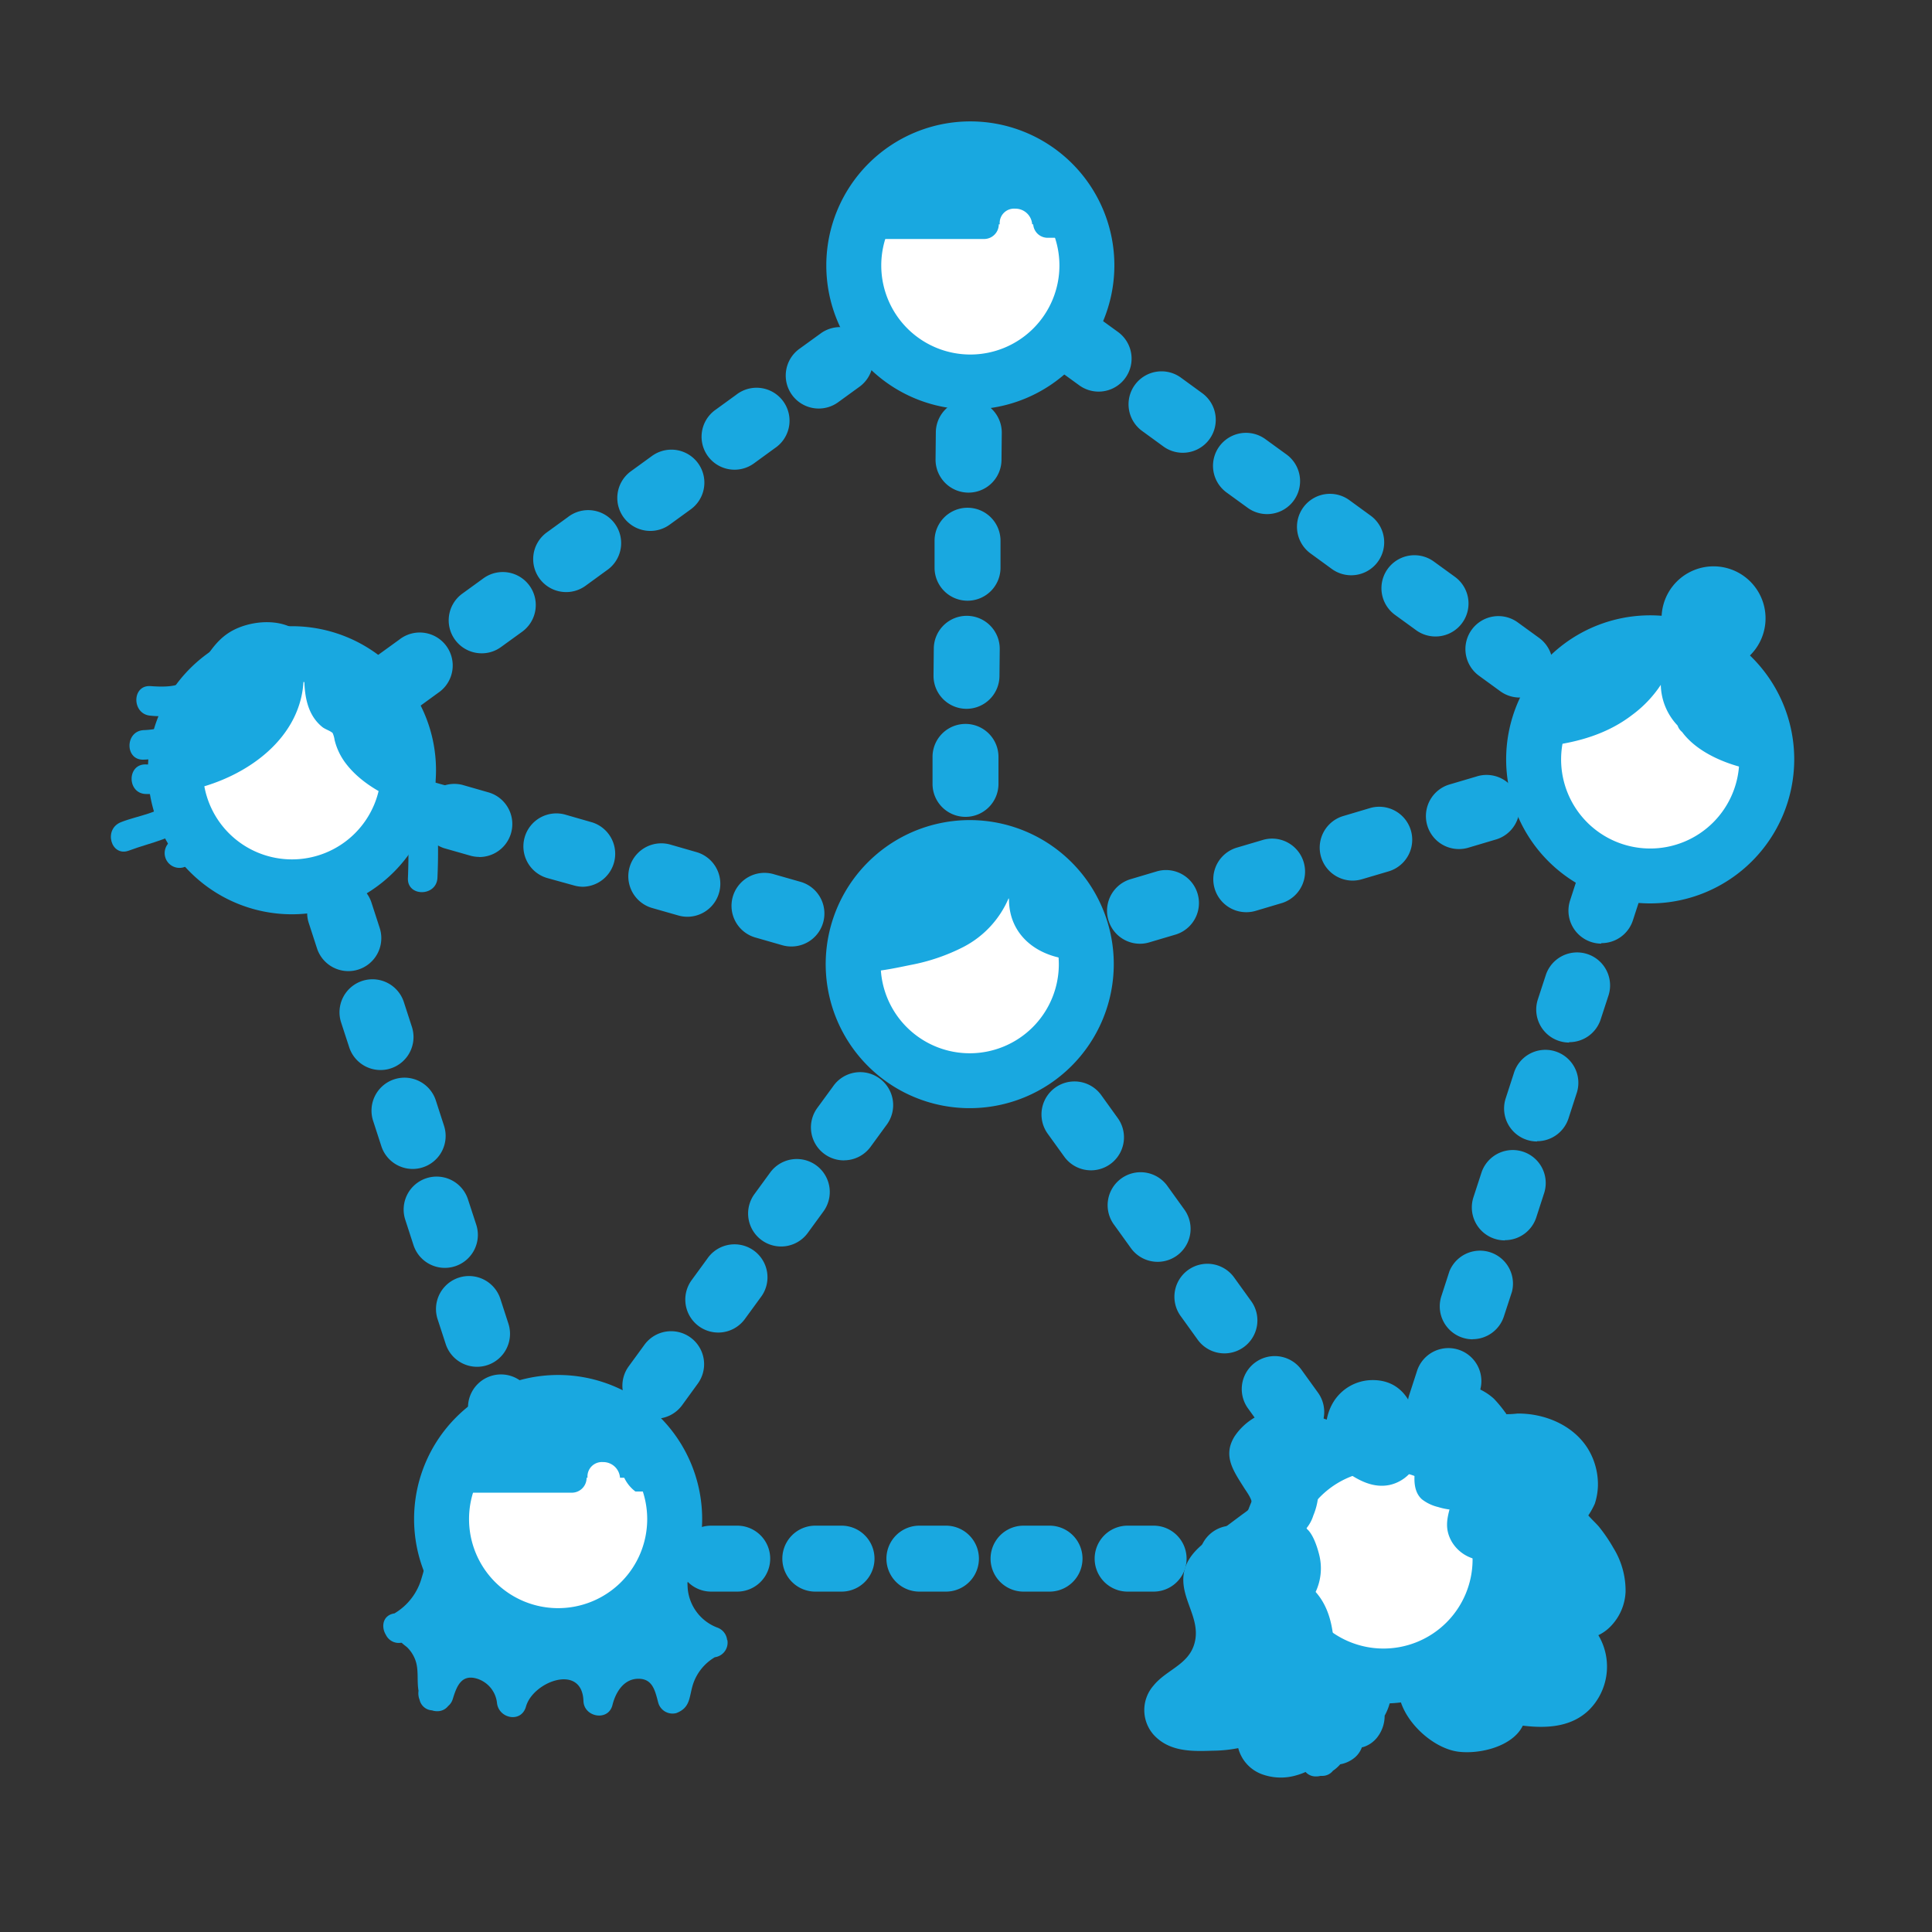 <svg id="Layer_1" data-name="Layer 1" xmlns="http://www.w3.org/2000/svg" viewBox="0 0 351.56 351.56"><rect x="0" y="0" width="351.56" height="351.56" fill="#333333" stroke="none"/><defs><style>.cls-1{fill:#19a8e0;}.cls-2{fill:#fff;}.cls-3{opacity:0;}.cls-4{fill:#64cdf6;}</style></defs><title>graphs</title><path class="cls-1" d="M177.33,338.72a6,6,0,0,1-1.66-.24l-1.29-.37a6,6,0,1,1,3.31-11.53L179,327a6,6,0,0,1-1.65,11.77Z" transform="translate(-122.87 -192.18)"/><path class="cls-1" d="M189.7,342.27A6,6,0,0,1,188,342l-4.73-1.36a6,6,0,1,1,3.31-11.53l4.73,1.36a6,6,0,0,1-1.65,11.77Z" transform="translate(-122.87 -192.18)"/><path class="cls-1" d="M285.81,369.85a6,6,0,0,1-1.66-.24l-4.73-1.36a6,6,0,0,1,3.31-11.53l4.73,1.36a6,6,0,0,1-1.65,11.77Zm-18.94-5.44a5.92,5.92,0,0,1-1.65-.23l-4.74-1.36a6,6,0,1,1,3.31-11.53l4.74,1.35a6,6,0,0,1-1.66,11.77ZM247.94,359a6,6,0,0,1-1.66-.24l-4.73-1.35a6,6,0,1,1,3.31-11.54l4.73,1.36A6,6,0,0,1,247.94,359ZM229,353.54a6,6,0,0,1-1.66-.23L222.61,352a6,6,0,1,1,3.31-11.53l4.73,1.36A6,6,0,0,1,229,353.54Zm-18.94-5.43a5.93,5.93,0,0,1-1.65-.24l-4.74-1.35A6,6,0,0,1,207,335l4.74,1.36a6,6,0,0,1-1.66,11.77Z" transform="translate(-122.87 -192.18)"/><path class="cls-1" d="M298.26,373.42a6,6,0,0,1-1.66-.24l-1.29-.37a6,6,0,1,1,3.31-11.53l1.29.37a6,6,0,0,1-1.65,11.77Z" transform="translate(-122.87 -192.18)"/><path class="cls-1" d="M299.43,247.83h-.06a6,6,0,0,1-5.94-6.06v-1.35a6,6,0,0,1,12,.12v1.34A6,6,0,0,1,299.43,247.83Z" transform="translate(-122.87 -192.18)"/><path class="cls-1" d="M299.31,260.67h-.06a6,6,0,0,1-5.94-6.05l0-4.92a6,6,0,0,1,12,.11l0,4.92A6,6,0,0,1,299.31,260.67Z" transform="translate(-122.87 -192.18)"/><path class="cls-1" d="M298.38,360.49h-.06a6,6,0,0,1-5.95-6.06l.05-4.91a6,6,0,1,1,12,.11l-.05,4.92A6,6,0,0,1,298.38,360.49Zm.18-19.67h-.06a6,6,0,0,1-5.94-6.05l0-4.92a6,6,0,0,1,6-5.94h.06a6,6,0,0,1,5.94,6l0,4.92A6,6,0,0,1,298.56,340.82Zm.18-19.66h-.05a6,6,0,0,1-5.95-6.06l.05-4.92a6,6,0,0,1,6-5.94h0a6,6,0,0,1,6,6.06l-.05,4.91A6,6,0,0,1,298.74,321.16Zm.19-19.67h-.06a6,6,0,0,1-5.94-6.06l0-4.91a6,6,0,1,1,12,.11l0,4.91A6,6,0,0,1,298.93,301.49Zm.18-19.67h-.06a6,6,0,0,1-5.94-6.05l.05-4.92a6,6,0,0,1,12,.11l-.05,4.92A6,6,0,0,1,299.11,281.82Z" transform="translate(-122.87 -192.18)"/><path class="cls-1" d="M298.25,373.42h-.05a6,6,0,0,1-5.95-6.06l0-1.34a6,6,0,0,1,6-5.95h.06a6,6,0,0,1,5.95,6.06l0,1.34A6,6,0,0,1,298.25,373.42Z" transform="translate(-122.87 -192.18)"/><path class="cls-1" d="M421.86,336.75a6,6,0,0,1-1.7-11.75l1.29-.39a6,6,0,0,1,3.41,11.51l-1.29.38A6,6,0,0,1,421.86,336.75Z" transform="translate(-122.87 -192.18)"/><path class="cls-1" d="M409.22,340.5a6,6,0,0,1-1.71-11.75l4.84-1.44a6,6,0,0,1,3.42,11.51l-4.85,1.43A5.88,5.88,0,0,1,409.22,340.5Z" transform="translate(-122.87 -192.18)"/><path class="cls-1" d="M310.94,369.65a6,6,0,0,1-1.7-11.75l4.84-1.44A6,6,0,1,1,317.49,368l-4.84,1.43A6,6,0,0,1,310.94,369.65Zm19.37-5.74a6,6,0,0,1-1.71-11.75l4.84-1.44a6,6,0,0,1,3.42,11.5L332,363.66A5.88,5.88,0,0,1,330.31,363.91Zm19.36-5.74a6,6,0,0,1-1.7-11.76l4.84-1.43a6,6,0,0,1,3.41,11.5l-4.84,1.44A6,6,0,0,1,349.67,358.17ZM369,352.42a6,6,0,0,1-1.7-11.75l4.84-1.44a6,6,0,0,1,3.41,11.51l-4.84,1.43A6,6,0,0,1,369,352.42Zm19.36-5.74a6,6,0,0,1-1.7-11.76l4.84-1.43a6,6,0,1,1,3.41,11.5l-4.84,1.44A6,6,0,0,1,388.39,346.68Z" transform="translate(-122.87 -192.18)"/><path class="cls-1" d="M298.25,373.42a6,6,0,0,1-1.7-11.75l1.29-.39a6,6,0,0,1,3.41,11.51l-1.29.38A6,6,0,0,1,298.25,373.42Z" transform="translate(-122.87 -192.18)"/><path class="cls-1" d="M376.59,480.82a6,6,0,0,1-4.85-2.46l-.8-1.09a6,6,0,0,1,9.7-7.07l.79,1.09a6,6,0,0,1-4.84,9.53Z" transform="translate(-122.87 -192.18)"/><path class="cls-1" d="M370.9,473a6,6,0,0,1-4.86-2.46l-3-4.17a6,6,0,1,1,9.69-7.07l3,4.16A6,6,0,0,1,370.9,473Z" transform="translate(-122.87 -192.18)"/><path class="cls-1" d="M357.83,455.11a6,6,0,0,1-4.85-2.47l-3-4.16a6,6,0,0,1,9.7-7.07l3,4.16a6,6,0,0,1-4.85,9.54Zm-12.14-16.66a6,6,0,0,1-4.86-2.46l-3-4.17a6,6,0,1,1,9.69-7.07l3,4.16a6,6,0,0,1-4.84,9.54Zm-12.15-16.66a6,6,0,0,1-4.86-2.46l-3-4.17a6,6,0,1,1,9.69-7.07l3,4.17a6,6,0,0,1-4.84,9.53Zm-12.15-16.65a6,6,0,0,1-4.85-2.47l-3-4.16a6,6,0,0,1,9.7-7.08l3,4.17a6,6,0,0,1-4.84,9.54Zm-12.15-16.66a6,6,0,0,1-4.85-2.47l-3-4.16a6,6,0,1,1,9.7-7.07l3,4.16a6,6,0,0,1-4.84,9.54Z" transform="translate(-122.87 -192.18)"/><path class="cls-1" d="M299.05,374.5A6,6,0,0,1,294.2,372l-.79-1.09a6,6,0,1,1,9.69-7.07l.79,1.09a6,6,0,0,1-4.84,9.53Z" transform="translate(-122.87 -192.18)"/><path class="cls-1" d="M224.43,474.59a5.93,5.93,0,0,1-3.53-1.15,6,6,0,0,1-1.32-8.38l.8-1.09a6,6,0,1,1,9.69,7.07l-.79,1.09A6,6,0,0,1,224.43,474.59Z" transform="translate(-122.87 -192.18)"/><path class="cls-1" d="M229.83,467.19a6,6,0,0,1-4.84-9.54l2.86-3.92a6,6,0,1,1,9.69,7.08l-2.86,3.91A6,6,0,0,1,229.83,467.19Z" transform="translate(-122.87 -192.18)"/><path class="cls-1" d="M242.13,450.34a6,6,0,0,1-4.85-9.54l2.86-3.92a6,6,0,1,1,9.7,7.08L247,447.87A6,6,0,0,1,242.13,450.34Zm11.43-15.68a6,6,0,0,1-4.84-9.53l2.86-3.92a6,6,0,1,1,9.69,7.07l-2.86,3.92A6,6,0,0,1,253.56,434.66ZM265,419a6,6,0,0,1-4.85-9.53l2.86-3.92a6,6,0,0,1,9.7,7.07l-2.86,3.92A6,6,0,0,1,265,419Zm11.43-15.67a6,6,0,0,1-4.84-9.54l2.86-3.91a6,6,0,1,1,9.69,7.07l-2.86,3.92A6,6,0,0,1,276.43,403.32Zm11.43-15.67a6,6,0,0,1-4.84-9.54l2.86-3.92a6,6,0,1,1,9.7,7.08l-2.86,3.92A6,6,0,0,1,287.86,387.65Z" transform="translate(-122.87 -192.18)"/><path class="cls-1" d="M297.46,374.5a5.93,5.93,0,0,1-3.53-1.15,6,6,0,0,1-1.32-8.38l.8-1.09A6,6,0,1,1,303.1,371l-.79,1.09A6,6,0,0,1,297.46,374.5Z" transform="translate(-122.87 -192.18)"/><path class="cls-1" d="M298.36,247.27a6,6,0,0,1-3.53-10.85l1.08-.79a6,6,0,0,1,7.06,0l1.09.79a6,6,0,0,1-4.62,10.75A5.64,5.64,0,0,1,298.36,247.27Z" transform="translate(-122.87 -192.18)"/><path class="cls-1" d="M288.35,254.55a6,6,0,0,1-3.54-10.86l3.84-2.78a6,6,0,1,1,7.05,9.71l-3.83,2.78A6,6,0,0,1,288.35,254.55Z" transform="translate(-122.87 -192.18)"/><path class="cls-1" d="M179.91,333.33a6,6,0,0,1-3.53-10.86l3.83-2.78a6,6,0,0,1,7,9.71l-3.83,2.78A5.92,5.92,0,0,1,179.91,333.33Zm15.33-11.14a6,6,0,0,1-3.54-10.85l3.84-2.78a6,6,0,1,1,7.05,9.7l-3.83,2.79A6,6,0,0,1,195.24,322.19Zm15.32-11.13A6,6,0,0,1,207,300.2l3.83-2.78a6,6,0,0,1,7.06,9.71l-3.84,2.78A5.92,5.92,0,0,1,210.56,311.06Zm15.33-11.14a6,6,0,0,1-3.53-10.85l3.83-2.78a6,6,0,1,1,7.05,9.7l-3.83,2.79A6,6,0,0,1,225.89,299.92Zm15.32-11.13a6,6,0,0,1-3.53-10.86l3.83-2.78a6,6,0,0,1,7.06,9.71l-3.83,2.78A6,6,0,0,1,241.21,288.79Zm15.33-11.14A6,6,0,0,1,253,266.8l3.83-2.78a6,6,0,1,1,7.05,9.7l-3.83,2.79A6,6,0,0,1,256.54,277.65Zm15.33-11.13a6,6,0,0,1-3.54-10.86l3.84-2.78a6,6,0,1,1,7.05,9.71l-3.83,2.78A6,6,0,0,1,271.87,266.52Z" transform="translate(-122.87 -192.18)"/><path class="cls-1" d="M176.14,337.65a6,6,0,0,1-5.71-4.15l-.41-1.28a6,6,0,0,1,2.18-6.71l1.08-.79a6.75,6.75,0,1,1,2.86,12.93Z" transform="translate(-122.87 -192.18)"/><path class="cls-1" d="M180,349.42a6,6,0,0,1-5.7-4.15l-1.47-4.51a6,6,0,1,1,11.42-3.7l1.46,4.5a6,6,0,0,1-5.71,7.86Z" transform="translate(-122.87 -192.18)"/><path class="cls-1" d="M221.38,476.89a6,6,0,0,1-5.7-4.15l-1.47-4.5a6,6,0,0,1,11.42-3.71l1.46,4.5a6,6,0,0,1-5.71,7.86Zm-5.85-18a6,6,0,0,1-5.71-4.14l-1.46-4.51a6,6,0,1,1,11.41-3.71l1.46,4.51a6,6,0,0,1-5.7,7.85Zm-5.86-18a6,6,0,0,1-5.7-4.15l-1.47-4.51a6,6,0,1,1,11.42-3.7l1.46,4.5a6,6,0,0,1-5.71,7.86Zm-5.85-18a6,6,0,0,1-5.71-4.15l-1.46-4.5a6,6,0,1,1,11.41-3.71l1.47,4.5a6,6,0,0,1-5.71,7.86Zm-5.86-18a6,6,0,0,1-5.7-4.15l-1.46-4.5a6,6,0,1,1,11.41-3.71l1.46,4.51a6,6,0,0,1-5.71,7.85Zm-5.85-18a6,6,0,0,1-5.7-4.15l-1.47-4.51a6,6,0,1,1,11.42-3.7l1.46,4.5a6,6,0,0,1-5.71,7.86Zm-5.85-18a6,6,0,0,1-5.71-4.15l-1.46-4.5a6,6,0,1,1,11.41-3.71l1.46,4.5a6,6,0,0,1-5.7,7.86Z" transform="translate(-122.87 -192.18)"/><path class="cls-1" d="M224.32,481.8H223a6,6,0,0,1-5.71-4.14l-.41-1.28a6.82,6.82,0,1,1,7.46,5.42Z" transform="translate(-122.87 -192.18)"/><path class="cls-1" d="M236.7,481.8H232a6,6,0,1,1,0-12h4.74a6,6,0,0,1,0,12Z" transform="translate(-122.87 -192.18)"/><path class="cls-1" d="M370.73,481.8H366a6,6,0,0,1,0-12h4.73a6,6,0,0,1,0,12Zm-18.94,0h-4.74a6,6,0,0,1,0-12h4.74a6,6,0,0,1,0,12Zm-19,0h-4.73a6,6,0,0,1,0-12h4.73a6,6,0,0,1,0,12Zm-18.94,0h-4.73a6,6,0,0,1,0-12h4.73a6,6,0,0,1,0,12Zm-18.94,0h-4.74a6,6,0,0,1,0-12H295a6,6,0,0,1,0,12Zm-18.95,0h-4.73a6,6,0,0,1,0-12H276a6,6,0,0,1,0,12Zm-18.94,0h-4.74a6,6,0,1,1,0-12h4.74a6,6,0,0,1,0,12Z" transform="translate(-122.87 -192.18)"/><path class="cls-1" d="M375.9,481.8h-1.34a6.82,6.82,0,1,1,7.46-5.42l-.41,1.28A6,6,0,0,1,375.9,481.8Z" transform="translate(-122.87 -192.18)"/><path class="cls-1" d="M378.68,473.26A6,6,0,0,1,373,465.4l1.46-4.5a6,6,0,0,1,11.42,3.71l-1.47,4.5A6,6,0,0,1,378.68,473.26Z" transform="translate(-122.87 -192.18)"/><path class="cls-1" d="M385,453.89a6,6,0,0,1-5.7-7.86l1.46-4.5a6,6,0,0,1,11.41,3.71l-1.46,4.5A6,6,0,0,1,385,453.89Zm5.86-18a6,6,0,0,1-5.71-7.85l1.46-4.51A6,6,0,0,1,398,427.22l-1.47,4.5A6,6,0,0,1,390.83,435.87Zm5.85-18A6,6,0,0,1,391,410l1.47-4.51a6,6,0,0,1,11.41,3.71l-1.46,4.51A6,6,0,0,1,396.68,417.85Zm5.86-18a6,6,0,0,1-5.71-7.86l1.46-4.5a6,6,0,1,1,11.41,3.7l-1.46,4.51A6,6,0,0,1,402.54,399.84Zm5.85-18a6,6,0,0,1-5.71-7.86l1.47-4.5a6,6,0,0,1,11.41,3.71l-1.47,4.5A6,6,0,0,1,408.39,381.82Zm5.85-18a6,6,0,0,1-5.7-7.85l1.46-4.51a6,6,0,0,1,11.41,3.71L420,359.66A6,6,0,0,1,414.24,363.8Zm5.86-18a6,6,0,0,1-5.71-7.86l1.46-4.5a6,6,0,0,1,11.42,3.71l-1.47,4.5A6,6,0,0,1,420.1,345.79Z" transform="translate(-122.87 -192.18)"/><path class="cls-1" d="M422.74,337.65a6.9,6.9,0,1,1,2.86-12.93l1.08.79a6,6,0,0,1,2.18,6.71l-.41,1.28A6,6,0,0,1,422.74,337.65Z" transform="translate(-122.87 -192.18)"/><path class="cls-1" d="M415.88,331.09a6,6,0,0,1-3.52-1.15l-3.83-2.78a6,6,0,1,1,7.05-9.71l3.84,2.78a6,6,0,0,1-3.54,10.86Z" transform="translate(-122.87 -192.18)"/><path class="cls-1" d="M399.4,319.11a6,6,0,0,1-3.52-1.14l-3.83-2.79a6,6,0,1,1,7.05-9.71l3.84,2.79a6,6,0,0,1-3.54,10.85ZM384.08,308a6,6,0,0,1-3.53-1.15l-3.83-2.78a6,6,0,0,1,7.06-9.71l3.83,2.78A6,6,0,0,1,384.08,308Zm-15.33-11.14a6,6,0,0,1-3.52-1.14l-3.83-2.79a6,6,0,1,1,7.05-9.71l3.83,2.79a6,6,0,0,1-3.53,10.85Zm-15.33-11.13a6,6,0,0,1-3.52-1.15l-3.83-2.78a6,6,0,0,1,7.06-9.71l3.83,2.78a6,6,0,0,1-3.54,10.86ZM338.1,274.57a6,6,0,0,1-3.52-1.14l-3.83-2.79a6,6,0,1,1,7.05-9.71l3.83,2.79a6,6,0,0,1-3.53,10.85Zm-15.33-11.13a6,6,0,0,1-3.52-1.15l-3.83-2.78a6,6,0,1,1,7.05-9.71l3.83,2.78a6,6,0,0,1-3.53,10.86ZM307.45,252.3a6,6,0,0,1-3.52-1.14l-3.84-2.79a6,6,0,0,1,7.06-9.71l3.83,2.79a6,6,0,0,1-3.53,10.85Z" transform="translate(-122.87 -192.18)"/><path class="cls-2" d="M197.25,332.34A21.21,21.21,0,1,1,176,311.13a21.21,21.21,0,0,1,21.21,21.21" transform="translate(-122.87 -192.18)"/><path class="cls-1" d="M176,358.55a26.21,26.21,0,1,1,26.21-26.21A26.23,26.23,0,0,1,176,358.55Zm0-42.41a16.21,16.21,0,1,0,16.21,16.2A16.22,16.22,0,0,0,176,316.14Z" transform="translate(-122.87 -192.18)"/><path class="cls-2" d="M395.83,476a21.21,21.21,0,1,1-21.21-21.21A21.21,21.21,0,0,1,395.83,476" transform="translate(-122.87 -192.18)"/><path class="cls-1" d="M374.62,502.16A26.21,26.21,0,1,1,400.83,476,26.23,26.23,0,0,1,374.62,502.16Zm0-42.42A16.21,16.21,0,1,0,390.83,476,16.22,16.22,0,0,0,374.62,459.74Z" transform="translate(-122.87 -192.18)"/><path class="cls-2" d="M320.65,240.48a21.21,21.21,0,1,1-21.21-21.21,21.22,21.22,0,0,1,21.21,21.21" transform="translate(-122.87 -192.18)"/><path class="cls-1" d="M299.44,266.69a26.21,26.21,0,1,1,26.21-26.21A26.24,26.24,0,0,1,299.44,266.69Zm0-42.42a16.21,16.21,0,1,0,16.21,16.21A16.23,16.23,0,0,0,299.44,224.27Z" transform="translate(-122.87 -192.18)"/><path class="cls-2" d="M444.36,330.37a21.21,21.21,0,1,1-21.2-21.21,21.2,21.2,0,0,1,21.2,21.21" transform="translate(-122.87 -192.18)"/><path class="cls-1" d="M423.16,356.57a26.21,26.21,0,1,1,26.2-26.2A26.23,26.23,0,0,1,423.16,356.57Zm0-42.41a16.21,16.21,0,1,0,16.2,16.21A16.23,16.23,0,0,0,423.16,314.16Z" transform="translate(-122.87 -192.18)"/><path class="cls-2" d="M320.54,367.63a21.21,21.21,0,1,1-21.2-21.21,21.2,21.2,0,0,1,21.2,21.21" transform="translate(-122.87 -192.18)"/><path class="cls-1" d="M299.34,393.83a26.21,26.21,0,1,1,26.2-26.2A26.23,26.23,0,0,1,299.34,393.83Zm0-42.41a16.21,16.21,0,1,0,16.2,16.21A16.23,16.23,0,0,0,299.34,351.42Z" transform="translate(-122.87 -192.18)"/><path class="cls-1" d="M206.45,335.74c-1.37-.34-2.85-.71-4.37-1.16a27.76,27.76,0,0,0-16.59-23.84,2.62,2.62,0,0,0-3,.32,2.88,2.88,0,0,0-3.23-.56,3.18,3.18,0,0,0-.13-.51c-2-5.75-10.37-5.46-14.68-2.63-2.36,1.54-3.74,3.9-5.25,6.2-2.28,3.5-5,3.75-8.93,3.47-3.46-.24-3.44,5.14,0,5.38a17.71,17.71,0,0,0,7.33-.76c-.1.24-.2.48-.29.72s-.47.31-.71.46a16.15,16.15,0,0,1-7.57,2.21c-3.45.16-3.47,5.54,0,5.37a22.4,22.4,0,0,0,7.24-1.47l.07,0a3.23,3.23,0,0,0,.07,1.57,24,24,0,0,1-7,.77c-3.46-.1-3.45,5.28,0,5.38a28.26,28.26,0,0,0,7.38-.77,2.81,2.81,0,0,0,1.07-.05c10.11-2.32,19.94-9.48,20.26-20.14a2.21,2.21,0,0,0,.12.27c.09,3.18.68,6.41,3.3,8.52.51.4,1.43.67,1.86,1.08a4.86,4.86,0,0,1,.36,1.28,11.56,11.56,0,0,0,2.06,4.28c2.64,3.45,6.78,5.76,11.11,7.41,0,.26,0,.53,0,.8a115,115,0,0,1,.17,12.59c-.2,3.46,5.18,3.45,5.37,0a104.92,104.92,0,0,0-.11-11.63c.87.23,1.72.45,2.55.65,3.36.82,4.79-4.37,1.43-5.18m-34.56-23.05a2.7,2.7,0,0,0-.62-.29c-2.47-.79-4.68,1.25-6.41,3.77a2.6,2.6,0,0,0-1.72,1.43.75.75,0,0,0-.13-.06l.25-.33c1.32-1.87,2.28-4.14,4.28-5.41a6.59,6.59,0,0,1,3.42-1,10.26,10.26,0,0,1,2.25.23,2.63,2.63,0,0,0-.55,1.76,3.3,3.3,0,0,0-.77-.07" transform="translate(-122.87 -192.18)"/><path class="cls-1" d="M154.29,337.78c-2.68,2.5-6.1,2.72-9.39,4s-1.82,6.4,1.43,5.18c4.27-1.6,8.29-2.09,11.76-5.34,2.53-2.37-1.28-6.17-3.8-3.8" transform="translate(-122.87 -192.18)"/><path class="cls-1" d="M161.22,343.5a2.77,2.77,0,0,0-3.8,0c.39-.31-.41.27-.49.32-.25.16-.51.3-.77.44s-.45.23-.68.33l-.67.23a2.69,2.69,0,0,0,1.43,5.19,16,16,0,0,0,5-2.71,2.69,2.69,0,0,0,0-3.8" transform="translate(-122.87 -192.18)"/><path class="cls-1" d="M305.05,232.47" transform="translate(-122.87 -192.18)"/><path class="cls-1" d="M311.69,233h-1a3.06,3.06,0,0,0-3.12-2.85,2.61,2.61,0,0,0-2.78,2.85h-1a3.61,3.61,0,0,1,3.78-3.85A4,4,0,0,1,311.69,233Z" transform="translate(-122.87 -192.18)"/><path class="cls-1" d="M319.26,230h-3.09a2.66,2.66,0,0,0-.1-.49,3,3,0,0,0-.26-1.88,6.13,6.13,0,0,0-1.75-2.07,7.87,7.87,0,0,0-1.25-.89,3.82,3.82,0,0,0-2.38-.4,7.24,7.24,0,0,1-3.22-1.77,2.88,2.88,0,0,0-2.38-1.5l-4-.35a2.45,2.45,0,0,0-1.91.8,20.42,20.42,0,0,0-2.07,0,2.53,2.53,0,0,0-1.51.45,2.61,2.61,0,0,0-2-.61,3.33,3.33,0,0,0-1.75.71,2.33,2.33,0,0,0-.54-.21,2.7,2.7,0,0,0-3.3,1.87l-.06.33a2.6,2.6,0,0,0-2.1,1.29q-.27.47-.57.9a2.56,2.56,0,0,1-.16.22l-.29.33a5.51,5.51,0,0,0-.74,1.14,2.78,2.78,0,0,0-1.08,2.43h-.54c-3.46,0-3.47,5.37,0,5.37H302a2.68,2.68,0,0,0,2.27-4,2.59,2.59,0,0,0,.53-.7l0,0a2.5,2.5,0,0,0,.63-.81,2.61,2.61,0,0,0,1.23-.34,3.58,3.58,0,0,0,.48,0,2.71,2.71,0,0,0,.88-.14,3,3,0,0,0,.75.11,2.43,2.43,0,0,1,1.19.57,2.61,2.61,0,0,0,.23.25l.06.07a2.13,2.13,0,0,0,.64.45,3.76,3.76,0,0,0,.16.74,2.63,2.63,0,0,0,2.44,3.58h5.77c3.46,0,3.46-5.38,0-5.38" transform="translate(-122.87 -192.18)"/><path class="cls-1" d="M370.36,496.46c-1.43-.85-3.16-1.39-4.57-2l-.27-.13a2.61,2.61,0,0,0,.17-1c-.1-4.11-.63-8.34-3.42-11.47a10.1,10.1,0,0,0,.61-6.92c-.34-1.33-1.08-3.59-2.18-4.53a.8.8,0,0,0-.08-.16,6.85,6.85,0,0,0,1.23-2.3,12.11,12.11,0,0,0,.42-8.21,2.9,2.9,0,0,0,1-1.14,2.55,2.55,0,0,0,1.34.79,4.4,4.4,0,0,0,2.47-.06,3.37,3.37,0,0,0,.58.54c2.37,1.68,5.07,3.15,8.08,2.52a7.07,7.07,0,0,0,4.77-3.7c-.38,2.19-.57,4.83,1.11,6.32a7.76,7.76,0,0,0,2.94,1.4,12.33,12.33,0,0,0,2.07.45c-.5,1.91-.81,3.67.38,5.8a6.91,6.91,0,0,0,6.42,3.42l.19,0a14.32,14.32,0,0,0,3.77,7.61,2.31,2.31,0,0,0-1.34,1.64l-.34,1.68a2.2,2.2,0,0,0-.69.54,12,12,0,0,0-2.29,4h-.16a2.6,2.6,0,0,0-2.59,2.61c-.19.2-.36.4-.54.6a2.08,2.08,0,0,0-2.66.72,17.62,17.62,0,0,1-1.44,1.63h-.15a3.89,3.89,0,0,0-2.65,1.05c-.94-2.34-5.13-2-5.2,1.07-.1,5.22,5.8,11,10.83,11.69,4.09.53,10-1,11.8-4.73,4.34.53,8.94.3,12.2-3A11.17,11.17,0,0,0,414,490.23l-.28-.5a7.77,7.77,0,0,0,2.44-1.83,9.56,9.56,0,0,0,2.51-6.07,14.77,14.77,0,0,0-2.23-8,28.63,28.63,0,0,0-2.49-3.68c-.53-.68-1.4-1.44-2.06-2.21a14.55,14.55,0,0,0,1.18-2.13,11.48,11.48,0,0,0,.57-3.29,12.42,12.42,0,0,0-1.88-6.81c-2.7-4.26-7.89-6.37-12.8-6.31a15,15,0,0,1-1.63.11l-.39,0c0-.05,0-.14-.15-.29a22.81,22.81,0,0,0-2.09-2.53,10.41,10.41,0,0,0-6.25-2.66,8.82,8.82,0,0,0-8.38,4.86c-1.17-3.31-3.65-5.82-8-5.56a8.38,8.38,0,0,0-6.49,3.85,9.36,9.36,0,0,0-1.28,3.32c-.89-.24-2.18-1-2.8-1.2a14.69,14.69,0,0,0-5.43-.65,11.1,11.1,0,0,0-8.56,4.92c-2.18,3.54-.19,6.26,1.72,9.31.41.66,1.5,2.07,1.43,2.94s-1,1.39-1.82,2c-2,1.49-4,3-6,4.46-2.82,2.11-5,4.49-4.6,8.25s3.2,7,1.89,11c-1.18,3.63-5.1,4.57-7.35,7.36a6.77,6.77,0,0,0,.05,9c2.82,3.05,6.86,3,10.7,2.86a24.78,24.78,0,0,0,4.66-.47,6.92,6.92,0,0,0,4.54,4.83,10,10,0,0,0,6.13.09,11.07,11.07,0,0,0,1.58-.58h0a2.46,2.46,0,0,0,1.92.81,2.8,2.8,0,0,0,.79-.1h.27a2.43,2.43,0,0,0,2-.93,6.78,6.78,0,0,0,1.33-1.18,5.64,5.64,0,0,0,2.74-1.31,4.5,4.5,0,0,0,1.2-1.78,2.11,2.11,0,0,0,.38-.09,5.18,5.18,0,0,0,2.37-1.67,6.37,6.37,0,0,0,1.39-4,9.7,9.7,0,0,0,.34-8.85,2.47,2.47,0,0,0-.82-1M356,474c-.13,1.85-.27,3.85-1.77,5.12a1.52,1.52,0,0,0-.32.35,6,6,0,0,0-1.25-2.41,3,3,0,0,0-.56-4.93,13.13,13.13,0,0,0,2.89-2.64,5.87,5.87,0,0,0,1.15,3.83,3,3,0,0,0-.14.68m1.12-8.66a7.78,7.78,0,0,1-1.1,1.89,5.51,5.51,0,0,0,0-2,9.55,9.55,0,0,0-.45-1.69,5.78,5.78,0,0,0,1.9-.31,7.19,7.19,0,0,1-.37,2.1m1.69,24.78-.3-.3a18.68,18.68,0,0,1,.92-2.6,12.63,12.63,0,0,1,.84,4.08,15.06,15.06,0,0,1-1.46-1.18m11.54-35a2.39,2.39,0,0,0-.63-.33l-.09-.75a6.38,6.38,0,0,0,.47-.9l.06.05,2.76,1.69a2.65,2.65,0,0,0,2.6,0c0,.08,0,.16,0,.23a2.66,2.66,0,0,0,.18,1.13c-1.13,1.95-4.09-.28-5.33-1.16m10.87,1.13a2.22,2.22,0,0,0-.34-1.07v-.08a3.07,3.07,0,0,0,1.77-.16,2.84,2.84,0,0,0,.17.49,2.21,2.21,0,0,0-1.6.82m11.38,10.3-.39-.16a3.67,3.67,0,0,0-.34-3.23,4,4,0,0,0-3.34-1.58,5.66,5.66,0,0,1-2.57-.45c-.6-.46-.29-1.16-.05-2.36a2.77,2.77,0,0,0,0-1c1.67.72,3.43,1.16,5.13,1.76a1.73,1.73,0,0,0,.14.31,35,35,0,0,1,3.4,8.34l.12.45a6.06,6.06,0,0,0-2.13-2.05" transform="translate(-122.87 -192.18)"/><path class="cls-1" d="M444.41,325.66c-.61-.2-1.24-.39-1.87-.58a3.05,3.05,0,0,0-1-2.41l-.1-.27c0-.06.08-.1.12-.15,1.68-2.33-.54-5.22-2-7a14.31,14.31,0,0,0-1.63-1.67,9.46,9.46,0,1,0-11.35-4,1.8,1.8,0,0,0-.35.24,2.6,2.6,0,0,0-4.49,0,.81.81,0,0,0-.12.14,2.52,2.52,0,0,0-2.18.15c-2,1.1-4,2.15-5.88,3.33-1.68,1-3.21,2.93-5.13,3.44a2.44,2.44,0,0,0-1.9,2.26l-1.77,0c-2.55-.06-3.22,2.85-2,4.41-1.34,1.66-.74,4.69,1.86,4.36,5.5-.68,10.82-2.22,15.27-5.65a21.56,21.56,0,0,0,5.19-5.46,11.08,11.08,0,0,0,3.06,7.41,2.53,2.53,0,0,0,.82,1.17c2.79,3.79,8.19,5.95,12.55,6.81a2.66,2.66,0,0,0,2.85-1.2,2.77,2.77,0,0,0,.11-5.27" transform="translate(-122.87 -192.18)"/><path class="cls-1" d="M319.58,360.72c-.86-.38-1.87-.74-2.88-1.13a3.21,3.21,0,0,0-.29-1.76,28.48,28.48,0,0,0-2.53-4.95l-.19-.22a15.36,15.36,0,0,0-.73-1.61,2.55,2.55,0,0,0-2.06-1.3,2.9,2.9,0,0,0-3.34-.51,2.66,2.66,0,0,0-3.71-1.46,2.67,2.67,0,0,0-3.2-1.66l-1,.25a2.41,2.41,0,0,0-1.79,1.6,3.11,3.11,0,0,0-1.55.61l-.9.72a2.73,2.73,0,0,0-1,.21c-3.81,1.55-7.78,3.16-10.6,6.27-1.6,1.77-3.77,5.15-3.45,7.89a21,21,0,0,1-2.26-.06c-3.45-.28-3.43,5.1,0,5.38s7.07-.52,10.47-1.22a35.38,35.38,0,0,0,9.54-3.24,17.87,17.87,0,0,0,8.31-8.93c0,.07,0,.14.05.2,0,6.66,5.3,10.6,11.71,11a2.42,2.42,0,0,0,2.54-3.06,2.18,2.18,0,0,0-1.17-3" transform="translate(-122.87 -192.18)"/><path class="cls-2" d="M245.64,468.59a21.21,21.21,0,1,1-21.21-21.2,21.2,21.2,0,0,1,21.21,21.2" transform="translate(-122.87 -192.18)"/><path class="cls-1" d="M224.43,494.8a26.21,26.21,0,1,1,26.21-26.21A26.24,26.24,0,0,1,224.43,494.8Zm0-42.41a16.21,16.21,0,1,0,16.21,16.2A16.22,16.22,0,0,0,224.43,452.39Z" transform="translate(-122.87 -192.18)"/><path class="cls-1" d="M230.05,460.58" transform="translate(-122.87 -192.18)"/><path class="cls-1" d="M236.69,461.08h-1a3.06,3.06,0,0,0-3.12-2.85,2.62,2.62,0,0,0-2.79,2.85h-1a3.62,3.62,0,0,1,3.79-3.85A4.06,4.06,0,0,1,236.69,461.08Z" transform="translate(-122.87 -192.18)"/><path class="cls-1" d="M244.25,458.12h-3.09a2.77,2.77,0,0,0-.1-.5,3,3,0,0,0-.26-1.88,6.13,6.13,0,0,0-1.75-2.07,8.56,8.56,0,0,0-1.25-.89,3.81,3.81,0,0,0-2.38-.4,2.48,2.48,0,0,0-1.37-.49,2.61,2.61,0,0,0-1.85-1.28,2.83,2.83,0,0,0-2.38-1.49l-4-.36a2.43,2.43,0,0,0-1.91.81,20.38,20.38,0,0,0-2.07,0,2.58,2.58,0,0,0-1.51.46,2.6,2.6,0,0,0-2-.62,3.33,3.33,0,0,0-1.75.71,2.17,2.17,0,0,0-.54-.21,2.7,2.7,0,0,0-3.3,1.88l-.06.32a2.6,2.6,0,0,0-2.1,1.29,10.5,10.5,0,0,1-.57.9,2.56,2.56,0,0,1-.16.22l-.28.33a5.58,5.58,0,0,0-.75,1.14,2.8,2.8,0,0,0-1.08,2.43h-.54c-3.46,0-3.47,5.38,0,5.38H227a2.69,2.69,0,0,0,2.27-4,2.28,2.28,0,0,0,.53-.7l0,0a2.43,2.43,0,0,0,.63-.8,2.61,2.61,0,0,0,1.23-.35,3.74,3.74,0,0,0,.49,0,2.65,2.65,0,0,0,.87-.14,2.56,2.56,0,0,0,.75.11,2.71,2.71,0,0,0,.68.22,2.3,2.3,0,0,0,.51.35,2.73,2.73,0,0,0,.23.25l.07.07a1.91,1.91,0,0,0,.64.45,6.73,6.73,0,0,0,2.59,4.32h5.77c3.46,0,3.47-5.37,0-5.37" transform="translate(-122.87 -192.18)"/><path class="cls-1" d="M255.18,490.59a2.7,2.7,0,0,0-1.8-2.25,8.38,8.38,0,0,1-5.4-7.7c-.21-3.89.1-7.88.17-11.78,0-3.46-5.33-3.46-5.38,0-.07,4.33-.83,9.41,0,13.84a2.11,2.11,0,0,0-.38.17,6.9,6.9,0,0,0-3.36,3.36h-.2a2.58,2.58,0,0,0-2.58,3,38.46,38.46,0,0,1-6.46,1.15c-2.06.19-4.12.32-6.17.5a2.52,2.52,0,0,0-1.83-.66c-2.34.05-6.08.83-8-.63a25.52,25.52,0,0,1-2.81-2.62,5.43,5.43,0,0,0-4.2-3.9c0-.13,0-.26.07-.39a2.87,2.87,0,0,0-1.71-3.08,28.16,28.16,0,0,0,.85-10.14c-.32-3.42-5.7-3.45-5.37,0a24.07,24.07,0,0,1-1,9.76,10.88,10.88,0,0,1-5,6.56h-.07c-2.08.38-2.34,2.47-1.46,3.89a2.6,2.6,0,0,0,2.81,1.43.89.89,0,0,1,.24.17c.3.28.65.49.94.79a6.26,6.26,0,0,1,1.43,2.37c.57,1.73.2,3.63.52,5.42a3.11,3.11,0,0,0,.19,1.63,2.47,2.47,0,0,0,2.27,1.93,2.65,2.65,0,0,0,.92.15,2.46,2.46,0,0,0,2-.93,2.64,2.64,0,0,0,.85-1.29c.67-2.15,1.47-4.48,4.23-3.75A5.21,5.21,0,0,1,213.3,502c.26,2.9,4.42,3.79,5.28.72,1.28-4.57,10.23-7.93,10.46-1,.1,2.94,4.53,3.75,5.28.71.53-2.17,1.92-4.59,4.42-4.76,2.88-.19,3.32,2.13,3.91,4.35a2.7,2.7,0,0,0,3.3,1.88c2.57-1,2.29-2.85,3-5.16a8.94,8.94,0,0,1,4-5,2.68,2.68,0,0,0,2.28-3.11" transform="translate(-122.87 -192.18)"/><g class="cls-3"><rect class="cls-4" width="351.56" height="351.56"/></g></svg>